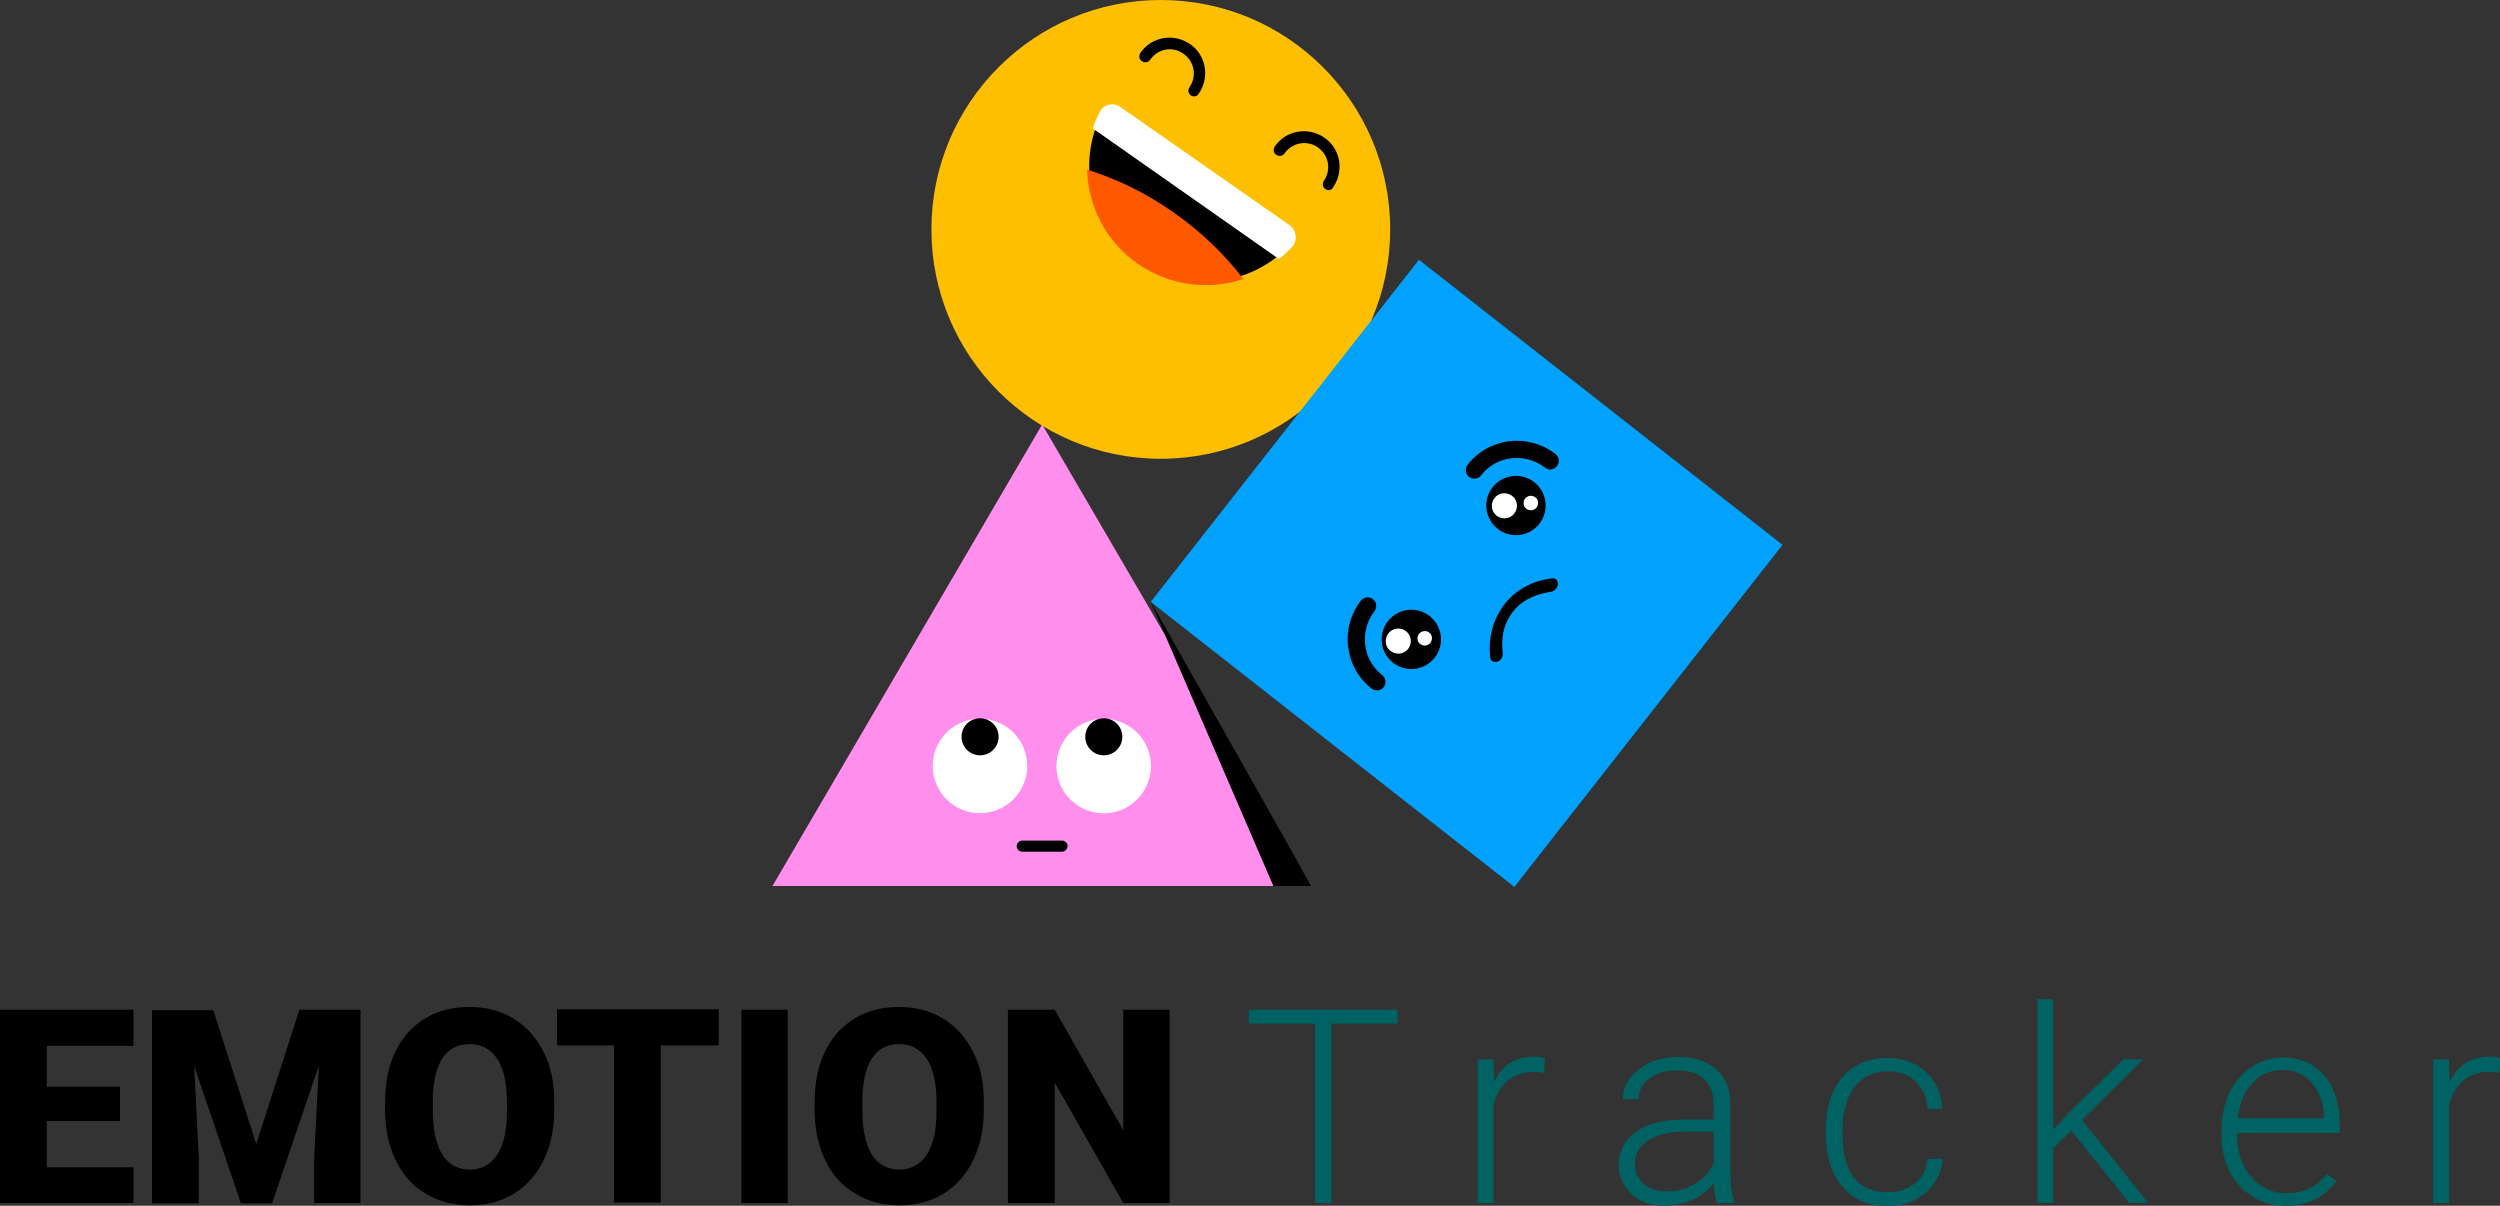 <?xml version="1.0" encoding="utf-8"?>
<!-- Generator: Adobe Illustrator 26.2.1, SVG Export Plug-In . SVG Version: 6.00 Build 0)  -->
<svg version="1.1" id="Layer_1" xmlns="http://www.w3.org/2000/svg" xmlns:xlink="http://www.w3.org/1999/xlink" x="0px" y="0px"
	 viewBox="0 0 539.5 260.2" style="enable-background:new 0 0 539.5 260.2;" xml:space="preserve">
<rect x="0" y="0" width="539.5" height="260.2" fill="#333333" stroke="none"/>
<style type="text/css">
	.st0{fill:#006262;}
	.st1{fill:#FEBF00;}
	.st2{fill:none;stroke:#000000;stroke-width:1.857;stroke-miterlimit:10;}
	.st3{fill:#FE5800;}
	.st4{fill:#FFFFFF;}
	.st5{fill:#FF8EED;}
	.st6{fill:#00A2FD;}
</style>
<g>
	<g>
		<path d="M25.9,241.9H10.1v10h18.7v7.7H0v-41.7h28.8v7.8H10.1v8.8h15.8V241.9z"/>
		<path d="M46,217.9l9.3,29l9.3-29h13.2v41.7H67.8v-9.7l1-19.9l-10.1,29.7H52l-10.1-29.7l1,20v9.7H32.8v-41.7H46z"/>
		<path d="M119.6,239.6c0,4.1-0.8,7.7-2.3,10.8c-1.5,3.1-3.7,5.5-6.4,7.2c-2.8,1.7-5.9,2.5-9.5,2.5c-3.6,0-6.7-0.8-9.5-2.5
			c-2.8-1.6-4.9-4-6.4-7c-1.5-3-2.3-6.5-2.4-10.5v-2.3c0-4.1,0.7-7.7,2.2-10.8c1.5-3.1,3.6-5.5,6.4-7.2c2.8-1.7,6-2.5,9.6-2.5
			c3.5,0,6.7,0.8,9.5,2.5c2.8,1.7,4.9,4.1,6.5,7.2s2.3,6.7,2.3,10.7V239.6z M109.4,237.9c0-4.1-0.7-7.3-2.1-9.4s-3.4-3.2-5.9-3.2
			c-5,0-7.7,3.8-8,11.3l0,3.1c0,4.1,0.7,7.2,2,9.4c1.4,2.2,3.4,3.3,6,3.3c2.5,0,4.5-1.1,5.9-3.2c1.4-2.2,2.1-5.3,2.1-9.3V237.9z"/>
		<path d="M155.1,225.6h-12.5v33.9h-10.1v-33.9h-12.3v-7.8h34.9V225.6z"/>
		<path d="M170,259.6h-10v-41.7h10V259.6z"/>
		<path d="M212.3,239.6c0,4.1-0.8,7.7-2.3,10.8c-1.5,3.1-3.7,5.5-6.4,7.2c-2.8,1.7-5.9,2.5-9.5,2.5c-3.6,0-6.7-0.8-9.5-2.5
			c-2.8-1.6-4.9-4-6.4-7c-1.5-3-2.3-6.5-2.4-10.5v-2.3c0-4.1,0.7-7.7,2.2-10.8c1.5-3.1,3.6-5.5,6.4-7.2c2.8-1.7,6-2.5,9.6-2.5
			c3.5,0,6.7,0.8,9.5,2.5c2.8,1.7,4.9,4.1,6.5,7.2s2.3,6.7,2.3,10.7V239.6z M202.1,237.9c0-4.1-0.7-7.3-2.1-9.4s-3.4-3.2-5.9-3.2
			c-5,0-7.7,3.8-8,11.3l0,3.1c0,4.1,0.7,7.2,2,9.4c1.4,2.2,3.4,3.3,6,3.3c2.5,0,4.5-1.1,5.9-3.2c1.4-2.2,2.1-5.3,2.1-9.3V237.9z"/>
		<path d="M252.4,259.6h-10l-14.8-26v26h-10.1v-41.7h10.1l14.8,26v-26h10V259.6z"/>
		<path class="st0" d="M301.6,220.9h-14.3v38.7h-3.5v-38.7h-14.3v-3h32.1V220.9z"/>
		<path class="st0" d="M333.2,231.5c-0.7-0.1-1.5-0.2-2.3-0.2c-2.1,0-3.9,0.6-5.4,1.8c-1.5,1.2-2.5,2.9-3.2,5.2v21.3h-3.4v-31h3.4
			l0.1,4.9c1.8-3.7,4.7-5.5,8.7-5.5c1,0,1.7,0.1,2.3,0.4L333.2,231.5z"/>
		<path class="st0" d="M370.5,259.6c-0.3-1-0.6-2.4-0.7-4.3c-1.2,1.6-2.7,2.8-4.6,3.6s-3.8,1.3-5.9,1.3c-3,0-5.4-0.8-7.2-2.5
			c-1.8-1.7-2.8-3.8-2.8-6.3c0-3,1.3-5.4,3.8-7.2c2.5-1.8,6-2.6,10.5-2.6h6.2v-3.5c0-2.2-0.7-4-2-5.2c-1.4-1.3-3.4-1.9-6-1.9
			c-2.4,0-4.4,0.6-5.9,1.8c-1.6,1.2-2.3,2.7-2.3,4.4l-3.4,0c0-2.5,1.1-4.6,3.4-6.4c2.3-1.8,5.1-2.7,8.5-2.7c3.5,0,6.2,0.9,8.2,2.6
			c2,1.7,3,4.1,3.1,7.2v14.7c0,3,0.3,5.2,0.9,6.7v0.3H370.5z M359.8,257.1c2.3,0,4.3-0.6,6.1-1.7c1.8-1.1,3.1-2.6,3.9-4.4v-6.8h-6.1
			c-3.4,0-6.1,0.7-8,1.9c-1.9,1.2-2.9,2.9-2.9,5c0,1.7,0.6,3.2,1.9,4.3C356,256.6,357.7,257.1,359.8,257.1z"/>
		<path class="st0" d="M407.3,257.3c2.4,0,4.4-0.7,6-2c1.6-1.3,2.5-3.1,2.6-5.2h3.3c-0.1,1.9-0.7,3.6-1.8,5.2
			c-1.1,1.6-2.5,2.8-4.3,3.7c-1.8,0.9-3.7,1.3-5.8,1.3c-4.1,0-7.3-1.4-9.7-4.2c-2.4-2.8-3.6-6.6-3.6-11.4v-1c0-3.1,0.5-5.8,1.6-8.1
			c1.1-2.3,2.6-4.2,4.6-5.4c2-1.3,4.3-1.9,7-1.9c3.4,0,6.2,1,8.4,3s3.4,4.7,3.5,8H416c-0.2-2.4-1-4.4-2.6-5.9
			c-1.6-1.5-3.6-2.2-6-2.2c-3.1,0-5.5,1.1-7.2,3.4c-1.7,2.2-2.6,5.4-2.6,9.4v1c0,4,0.9,7,2.6,9.3
			C401.8,256.2,404.2,257.3,407.3,257.3z"/>
		<path class="st0" d="M447,244l-3.9,3.8v11.8h-3.4v-44h3.4v28.2l3.2-3.5l11.9-11.7h4.3l-13.2,13.1l14.3,17.9h-4.1L447,244z"/>
		<path class="st0" d="M493.3,260.2c-2.6,0-5-0.6-7.1-1.9c-2.1-1.3-3.8-3.1-5-5.4c-1.2-2.3-1.8-4.9-1.8-7.8v-1.2
			c0-3,0.6-5.7,1.7-8.1c1.2-2.4,2.8-4.3,4.8-5.6s4.3-2,6.7-2c3.8,0,6.7,1.3,9,3.9c2.2,2.6,3.3,6.1,3.3,10.5v1.9h-22.1v0.7
			c0,3.5,1,6.4,3,8.8c2,2.3,4.6,3.5,7.6,3.5c1.8,0,3.5-0.3,4.9-1c1.4-0.7,2.7-1.7,3.8-3.2l2.1,1.6
			C501.7,258.3,498.1,260.2,493.3,260.2z M492.6,230.9c-2.6,0-4.8,0.9-6.5,2.8c-1.8,1.9-2.8,4.4-3.2,7.6h18.6V241
			c-0.1-3-0.9-5.4-2.6-7.3C497.3,231.9,495.2,230.9,492.6,230.9z"/>
		<path class="st0" d="M539.4,231.5c-0.7-0.1-1.5-0.2-2.3-0.2c-2.1,0-3.9,0.6-5.4,1.8c-1.5,1.2-2.5,2.9-3.2,5.2v21.3h-3.4v-31h3.4
			l0.1,4.9c1.8-3.7,4.7-5.5,8.7-5.5c1,0,1.7,0.1,2.3,0.4L539.4,231.5z"/>
	</g>
	<g>
		<g>
			<circle class="st1" cx="250.5" cy="49.5" r="49.5"/>
			<path class="st2" d="M222.1,90.1"/>
			<path class="st2" d="M291.1,77.9"/>
			<g>
				<g>
					<path d="M260,60.8c-5.1,0-10.1-1.6-14.3-4.5c-10.2-7.1-13.6-20.8-7.9-31.8c0.4-0.8,1.3-1.3,2.2-1.3c0.5,0,1,0.2,1.4,0.4
						L278,49.1c0.6,0.4,1,1.1,1,1.8c0.1,0.7-0.2,1.4-0.6,1.9C273.7,57.9,267,60.8,260,60.8C260,60.8,260,60.8,260,60.8z"/>
				</g>
				<path class="st3" d="M253.2,45.8c-6.1-4.3-12.5-7.3-18.6-9.2c0.2,7.8,4,15.5,10.9,20.3c6.9,4.8,15.4,5.8,22.8,3.3
					C264.3,54.9,259.2,50,253.2,45.8z"/>
				<g>
					<path d="M257,20.6c-0.6-0.4-0.7-1.2-0.3-1.8c1.6-2.3,1.1-5.5-1.3-7.2s-5.5-1.1-7.2,1.3c-0.4,0.6-1.2,0.7-1.8,0.3
						c-0.6-0.4-0.7-1.2-0.3-1.8c2.4-3.5,7.2-4.3,10.7-1.9c3.5,2.4,4.3,7.2,1.9,10.7C258.4,20.8,257.6,21,257,20.6z"/>
				</g>
				<g>
					<path d="M286,40.8c-0.6-0.4-0.7-1.2-0.3-1.8c1.6-2.3,1.1-5.5-1.3-7.2c-2.3-1.6-5.5-1.1-7.2,1.3c-0.4,0.6-1.2,0.7-1.8,0.3
						s-0.7-1.2-0.3-1.8c2.4-3.5,7.2-4.3,10.7-1.9s4.3,7.2,1.9,10.7C287.4,41.1,286.6,41.2,286,40.8z"/>
				</g>
				<path class="st4" d="M278.3,48.6l-36.5-25.5c-1.5-1.1-3.7-0.6-4.5,1.1c-0.6,1.2-1.1,2.3-1.5,3.5L276,55.9c1-0.8,1.9-1.6,2.8-2.6
					C280.1,51.9,279.8,49.7,278.3,48.6z"/>
			</g>
		</g>
		<g>
			<polygon class="st5" points="283,191.2 166.7,191.2 224.9,91.6 			"/>
			<g>
				
					<ellipse transform="matrix(0.707 -0.707 0.707 0.707 -54.923 197.956)" class="st4" cx="211.5" cy="165.3" rx="10.2" ry="10.2"/>
				
					<ellipse transform="matrix(0.707 -0.707 0.707 0.707 -47.095 216.855)" class="st4" cx="238.2" cy="165.3" rx="10.2" ry="10.2"/>
				<circle cx="211.5" cy="159" r="4"/>
				<circle cx="238.2" cy="159" r="4"/>
				<g>
					<path d="M229.2,183.8h-8.6c-0.6,0-1.2-0.5-1.2-1.2c0-0.6,0.5-1.2,1.2-1.2h8.6c0.6,0,1.2,0.5,1.2,1.2
						C230.3,183.3,229.8,183.8,229.2,183.8z"/>
				</g>
			</g>
		</g>
		<g>
			
				<rect x="269.5" y="73.7" transform="matrix(0.617 -0.787 0.787 0.617 24.047 296.502)" class="st6" width="93.8" height="99.7"/>
			<g>
				<path d="M324.6,130.5C324.6,130.5,324.6,130.5,324.6,130.5c-2.4,3.1-3.5,7.2-3,11.4c0,0.4,0.2,0.6,0.5,0.8
					c0.3,0.2,0.6,0.2,1,0.1c0.4-0.1,0.7-0.4,0.9-0.7c0.2-0.3,0.3-0.7,0.3-1.1c-0.3-2.5-0.2-6,2.2-9c2.3-3,5.8-3.9,8.2-4.3
					c0.7-0.1,1.4-0.8,1.5-1.6c0-0.4-0.1-0.7-0.3-1c-0.2-0.2-0.5-0.3-0.9-0.3C330.7,125.3,327,127.3,324.6,130.5z"/>
				<g>
					<path d="M298.6,148.3c-0.6,0.8-1.8,0.9-2.6,0.3c-5.9-4.6-6.9-13.1-2.3-19c0.6-0.8,1.8-0.9,2.6-0.3c0.8,0.6,0.9,1.8,0.3,2.6
						c-3.3,4.3-2.6,10.5,1.7,13.8C299.1,146.4,299.2,147.5,298.6,148.3z"/>
				</g>
				<g>
					<g>
						<path d="M336,100.6c0.6-0.8,0.5-2-0.3-2.6c-5.9-4.6-14.4-3.6-19,2.3c-0.6,0.8-0.5,2,0.3,2.6s2,0.5,2.6-0.3
							c3.3-4.3,9.5-5,13.8-1.7C334.2,101.6,335.3,101.4,336,100.6z"/>
					</g>
				</g>
				<ellipse transform="matrix(0.267 -0.964 0.964 0.267 90.259 394.576)" cx="304.4" cy="138" rx="6.4" ry="6.4"/>
				<ellipse transform="matrix(0.267 -0.964 0.964 0.267 134.662 395.191)" cx="327" cy="109.1" rx="6.4" ry="6.4"/>
				<path class="st6" d="M354.2,112c-2.4-1.9-14.1-4-14.1-4s4.9,10.8,7.3,12.7c2.4,1.9,5.9,1.5,7.8-0.9
					C357,117.4,356.6,113.9,354.2,112z"/>
				<path class="st4" d="M303.4,136.2c1.2,0.9,1.4,2.6,0.5,3.8s-2.6,1.4-3.8,0.5c-1.2-0.9-1.4-2.6-0.5-3.8
					C300.5,135.5,302.2,135.3,303.4,136.2z"/>
				<path class="st4" d="M308.4,136.5c0.7,0.5,0.8,1.5,0.3,2.2c-0.5,0.7-1.5,0.8-2.2,0.3c-0.7-0.5-0.8-1.5-0.3-2.2
					C306.8,136.1,307.8,136,308.4,136.5z"/>
				<path class="st4" d="M326.3,107c1.2,0.9,1.4,2.6,0.5,3.8c-0.9,1.2-2.6,1.4-3.8,0.5c-1.2-0.9-1.4-2.6-0.5-3.8
					C323.4,106.3,325.1,106.1,326.3,107z"/>
				<path class="st4" d="M331.3,107.3c0.7,0.5,0.8,1.5,0.3,2.2s-1.5,0.8-2.2,0.3c-0.7-0.5-0.8-1.5-0.3-2.2
					C329.7,106.9,330.6,106.8,331.3,107.3z"/>
			</g>
		</g>
		<polygon points="248.3,129.8 274.8,191.2 283,191.2 		"/>
	</g>
</g>
</svg>
